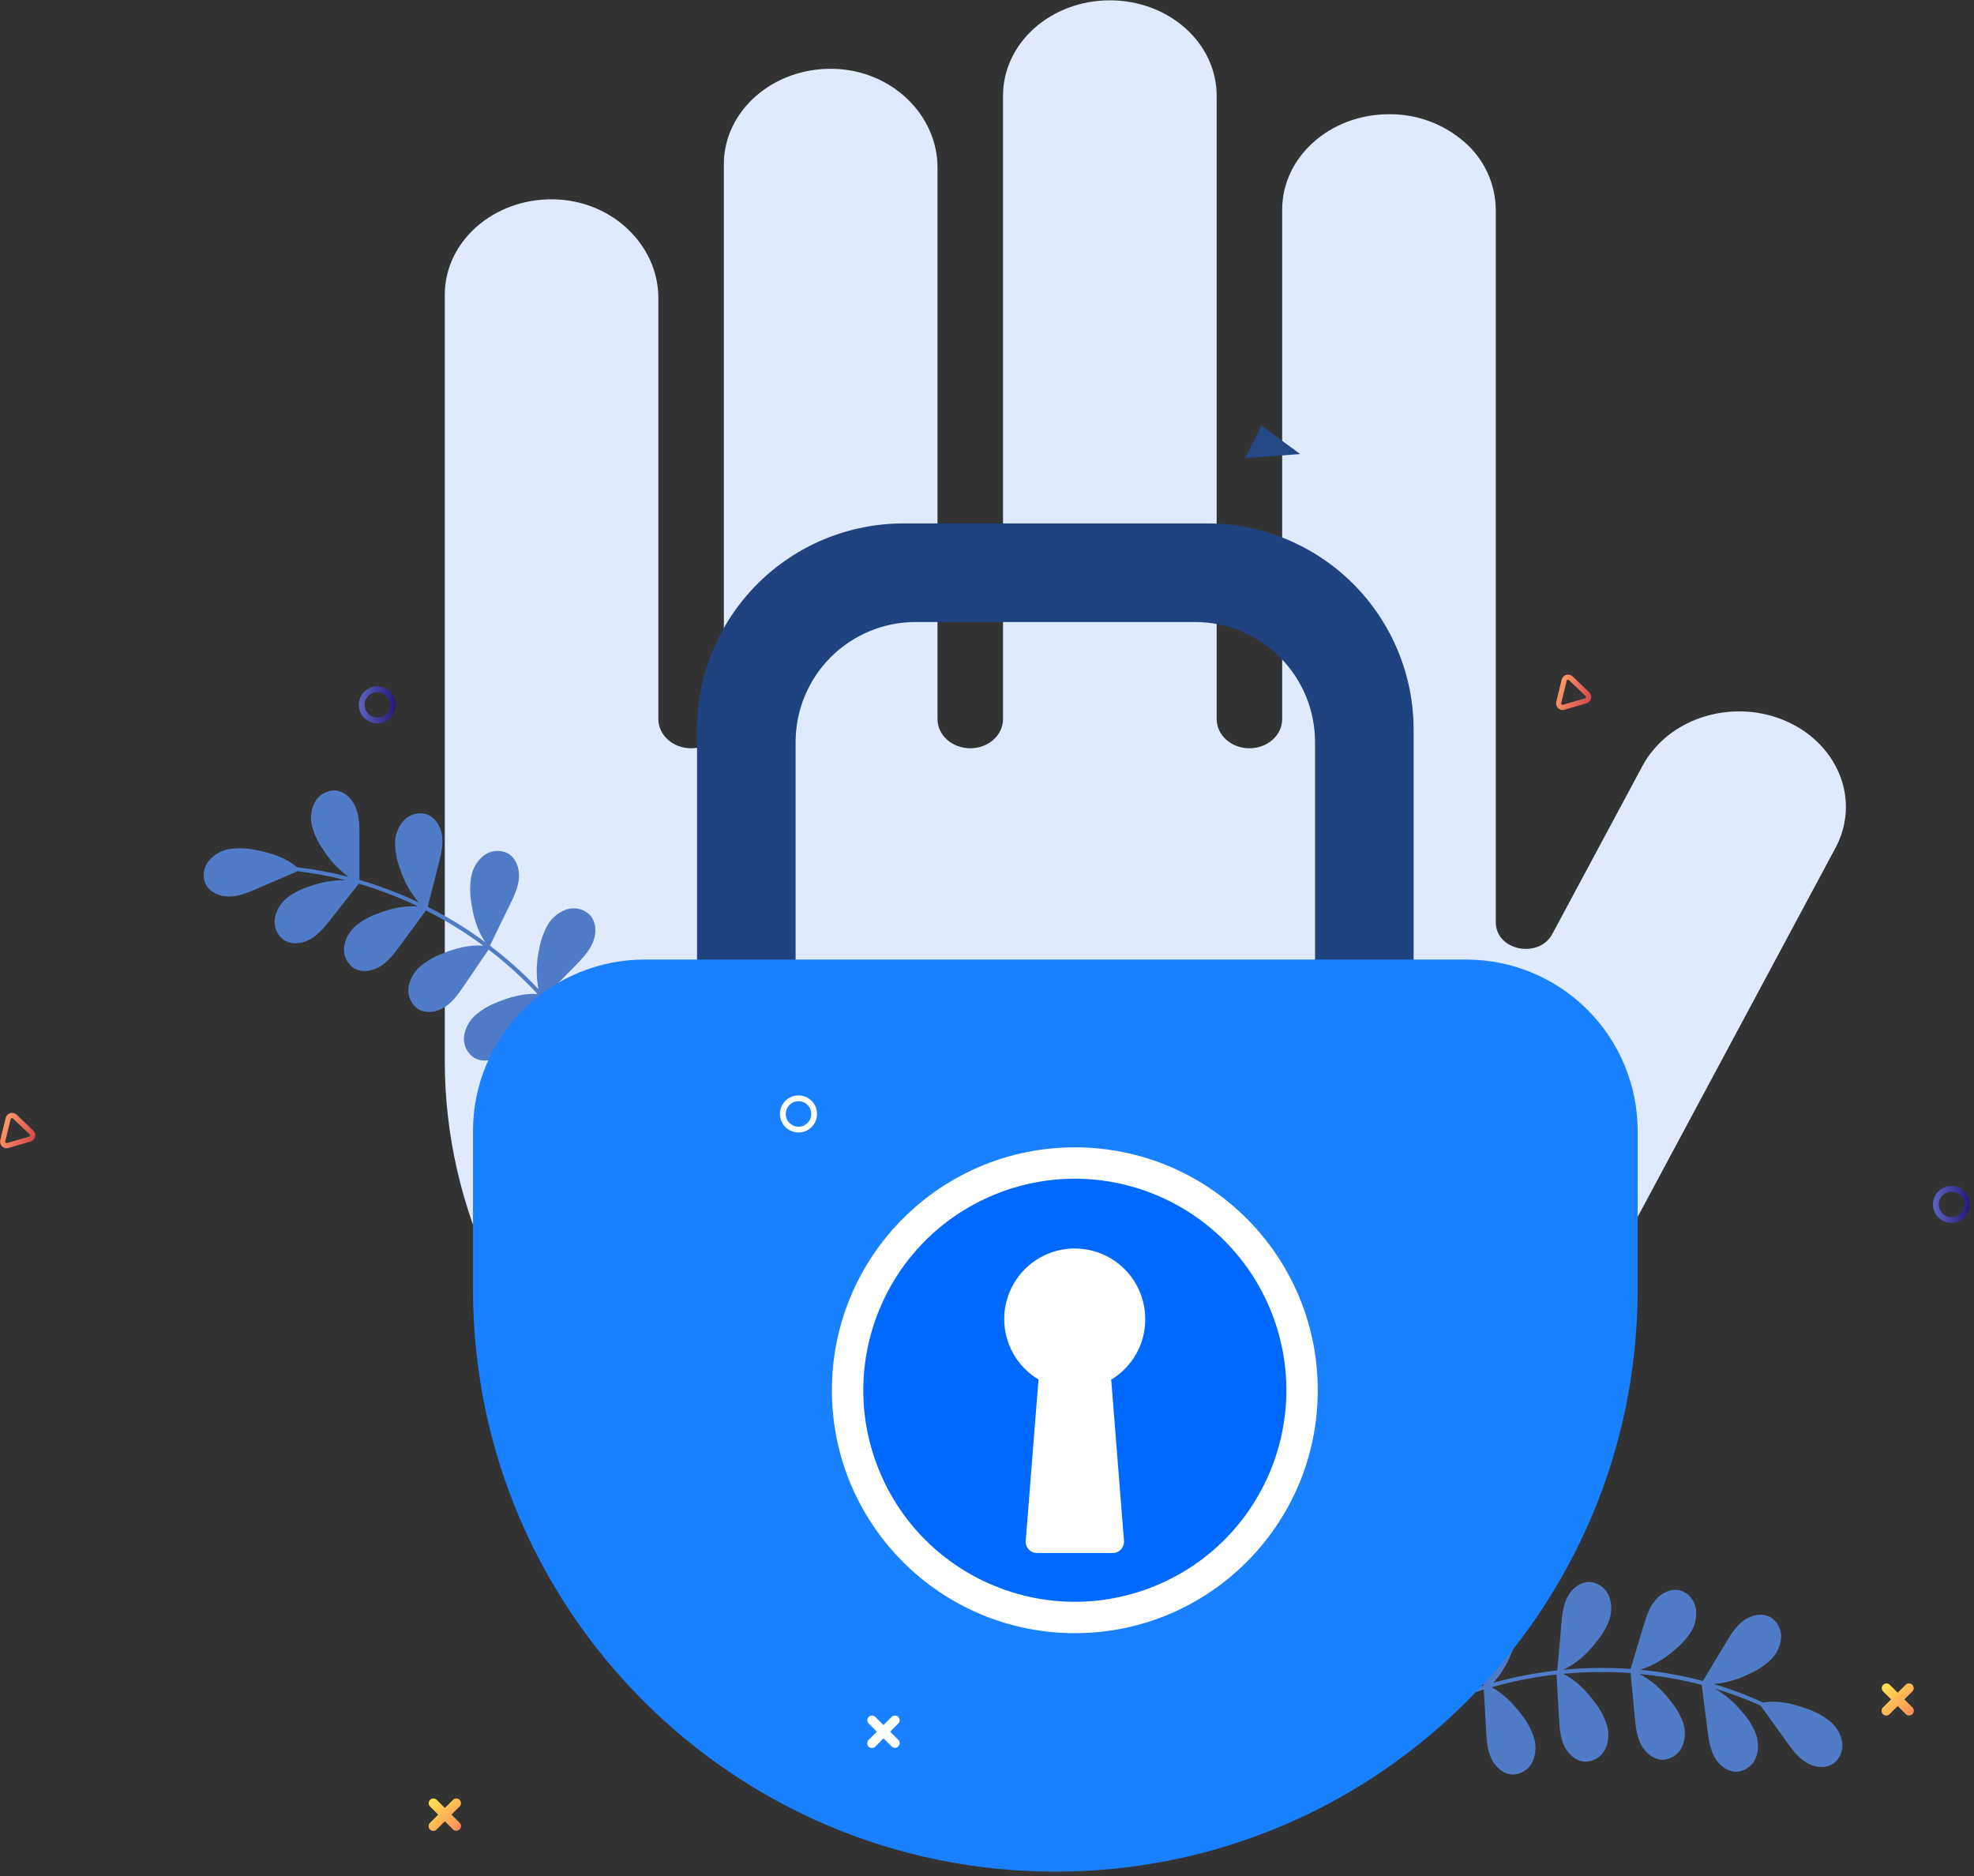 <svg width="444" height="422" viewBox="0 0 444 422" fill="none" xmlns="http://www.w3.org/2000/svg">
<rect x="0" y="0" width="444" height="422" fill="#333333" stroke="none"/>
<g clip-path="url(#clip0_2094_9072)">
<path d="M401.518 162.117C390.94 157.603 378.483 160.61 371.809 168.767C370.912 169.831 370.127 170.987 369.467 172.213L349.183 210.035C346.133 215.788 336.434 213.824 336.434 207.449V47.163C336.407 44.279 335.768 41.434 334.558 38.816C333.349 36.199 331.597 33.868 329.418 31.979C324.719 27.865 318.668 25.628 312.423 25.696C299.142 25.696 288.393 35.316 288.393 47.163V161.733C288.393 165.393 285.093 168.315 281.024 168.315C276.955 168.315 273.655 165.369 273.655 161.733V21.541C273.655 9.682 262.925 0.074 249.632 0.074C236.339 0.074 225.603 9.682 225.603 21.541V161.733C225.603 165.393 222.303 168.315 218.234 168.315C214.165 168.315 210.864 165.369 210.864 161.733V37.652C210.864 25.83 200.494 15.691 187.293 15.477C173.817 15.258 162.812 24.951 162.812 36.938V161.733C162.812 165.393 159.518 168.315 155.443 168.315C151.368 168.315 148.08 165.369 148.08 161.733V67.013C148.08 55.191 137.709 45.052 124.502 44.838C111.026 44.607 100.046 54.312 100.046 66.299V168.291V238.701C100.046 305.646 161.348 362.049 236.284 361.885C294.055 361.756 343.327 329.449 362.866 283.947L412.828 190.752C414.369 187.908 415.182 184.727 415.195 181.492C415.164 173.488 410.132 165.814 401.518 162.117Z" fill="#E0EAFF"/>
<path d="M290.754 101.858C290.868 101.848 290.973 101.793 291.048 101.707C291.123 101.621 291.162 101.509 291.157 101.395C291.164 101.28 291.126 101.167 291.053 101.078C290.979 100.99 290.874 100.933 290.76 100.919C289.507 100.919 288.255 100.919 287.002 100.919C286.888 100.932 286.782 100.987 286.705 101.073C286.628 101.159 286.586 101.27 286.586 101.386C286.586 101.501 286.628 101.612 286.705 101.698C286.782 101.784 286.888 101.839 287.002 101.852C288.251 101.852 289.499 101.852 290.748 101.852L290.754 101.858Z" fill="#325899"/>
<path d="M292.42 102.133L280.073 103.054L283.764 95.733L292.42 102.133Z" fill="#244885"/>
<path d="M340.411 399.16C341.347 399.102 342.249 398.788 343.018 398.251C343.787 397.715 344.393 396.977 344.77 396.118C345.498 394.376 345.563 392.427 344.95 390.641C344.344 388.876 343.443 387.227 342.286 385.763C340.449 383.275 338.213 380.966 335.508 379.522C339.886 378.27 344.354 377.357 348.873 376.792L350.104 376.648L350.646 386.356C350.766 388.515 350.901 390.728 351.816 392.688C352.731 394.648 354.636 396.309 356.797 396.277C357.733 396.22 358.635 395.906 359.405 395.37C360.175 394.834 360.782 394.097 361.161 393.239C361.886 391.495 361.951 389.546 361.345 387.757C360.737 385.993 359.836 384.344 358.68 382.879C356.778 380.312 354.472 377.921 351.64 376.505C356.665 376.022 361.722 375.962 366.758 376.325L367.695 386.142C367.897 388.296 368.12 390.507 369.111 392.429C370.101 394.35 372.064 395.933 374.23 395.825C375.163 395.732 376.053 395.384 376.801 394.819C377.549 394.253 378.126 393.492 378.47 392.62C379.131 390.851 379.122 388.901 378.442 387.139C377.754 385.4 376.776 383.79 375.551 382.377C373.743 379.973 371.445 377.98 368.81 376.529C372.445 376.877 376.056 377.444 379.622 378.228C380.675 378.463 381.725 378.725 382.758 378.991L384.042 389.046C384.313 391.194 384.606 393.399 385.664 395.284C386.721 397.169 388.723 398.703 390.887 398.508C391.816 398.385 392.694 398.008 393.422 397.418C394.151 396.829 394.703 396.05 395.018 395.167C395.621 393.377 395.549 391.429 394.814 389.689C394.075 387.966 393.05 386.38 391.784 384.997C390.081 382.916 388.018 381.158 385.693 379.807C389.206 380.863 392.647 382.143 395.996 383.638L401.767 391.669C403.031 393.425 404.339 395.225 406.162 396.383C407.984 397.542 410.486 397.926 412.295 396.739C413.054 396.188 413.647 395.439 414.007 394.572C414.368 393.706 414.482 392.757 414.337 391.83C414.008 389.98 413.019 388.313 411.554 387.136C410.085 385.972 408.431 385.064 406.659 384.45C403.443 383.215 399.931 382.405 396.543 382.945L396.518 382.929C392.95 381.304 389.275 379.926 385.52 378.803C388.323 378.545 391.05 377.751 393.554 376.465C395.27 375.712 396.846 374.674 398.215 373.393C399.587 372.098 400.441 370.347 400.616 368.467C400.684 367.532 400.492 366.596 400.062 365.763C399.632 364.929 398.981 364.231 398.179 363.743C396.281 362.703 393.825 363.284 392.095 364.586C390.364 365.888 389.204 367.804 388.112 369.647L383.013 378.111C378.396 376.889 373.688 376.043 368.936 375.58C371.757 374.664 374.358 373.174 376.576 371.204C378.047 370.051 379.313 368.659 380.322 367.086C381.329 365.489 381.72 363.579 381.422 361.714C381.255 360.791 380.836 359.931 380.212 359.23C379.589 358.529 378.783 358.013 377.885 357.74C375.792 357.206 373.557 358.379 372.21 360.066C370.863 361.752 370.222 363.864 369.589 365.953C368.648 369.105 367.705 372.258 366.758 375.412L366.309 375.377C361.39 375.049 356.452 375.122 351.544 375.595C354.559 374.292 357.046 371.881 359.079 369.308C360.289 367.879 361.249 366.254 361.917 364.504C362.581 362.737 362.576 360.789 361.903 359.025C361.554 358.154 360.971 357.396 360.218 356.835C359.466 356.274 358.573 355.932 357.639 355.845C355.476 355.745 353.524 357.347 352.536 359.265C351.548 361.182 351.33 363.393 351.164 365.556C350.869 368.945 350.574 372.33 350.28 375.71L350.077 375.732L350 375.682C350 375.71 350.002 375.737 350.005 375.765C345.241 376.302 340.528 377.218 335.91 378.503C337.892 376.269 339.397 373.654 340.334 370.817C341.047 369.045 341.452 367.165 341.534 365.256C341.605 363.334 340.976 361.452 339.763 359.96C339.145 359.231 338.338 358.687 337.432 358.386C336.525 358.085 335.553 358.04 334.622 358.254C332.501 358.855 331.132 361.028 330.805 363.204C330.478 365.38 330.997 367.594 331.506 369.735L333.68 378.868L333.693 379.152C328.639 380.692 323.738 382.696 319.053 385.138C318.561 385.394 318.872 386.219 319.371 385.952C323.972 383.549 328.78 381.567 333.738 380.029L334.262 389.224C334.381 391.383 334.514 393.601 335.437 395.559C336.36 397.518 338.245 399.188 340.411 399.16Z" fill="#507CC7"/>
<path d="M106.561 237.885C105.788 237.355 105.176 236.622 104.793 235.766C104.41 234.91 104.27 233.965 104.39 233.035C104.661 231.168 105.608 229.464 107.049 228.247C108.486 227.043 110.115 226.09 111.869 225.428C114.73 224.245 117.829 223.403 120.897 223.568C117.796 220.242 114.443 217.161 110.868 214.35C110.545 214.094 110.215 213.844 109.886 213.594L104.432 221.628C103.212 223.415 101.962 225.245 100.162 226.453C98.363 227.661 95.892 228.106 94.062 226.972C93.284 226.438 92.669 225.7 92.284 224.839C91.9 223.977 91.761 223.027 91.884 222.091C92.173 220.242 93.122 218.56 94.556 217.357C95.992 216.155 97.622 215.204 99.375 214.545C102.328 213.325 105.537 212.459 108.69 212.715C104.629 209.716 100.324 207.063 95.819 204.785L89.981 212.715C88.694 214.454 87.37 216.235 85.528 217.376C83.685 218.517 81.19 218.864 79.427 217.656C78.673 217.097 78.088 216.34 77.737 215.469C77.386 214.598 77.283 213.647 77.438 212.721C77.784 210.865 78.794 209.199 80.281 208.036C81.765 206.891 83.431 206.004 85.21 205.413C87.98 204.282 90.956 203.746 93.946 203.839C90.652 202.263 87.264 200.891 83.801 199.734C82.77 199.392 81.739 199.075 80.702 198.77L74.425 206.737C73.089 208.433 71.704 210.171 69.825 211.245C67.946 212.319 65.445 212.593 63.688 211.324C62.953 210.742 62.393 209.968 62.07 209.087C61.747 208.207 61.674 207.254 61.858 206.334C62.262 204.488 63.327 202.854 64.853 201.741C66.373 200.651 68.067 199.826 69.862 199.301C72.388 198.391 75.058 197.942 77.743 197.977C74.189 197.074 70.581 196.402 66.94 195.964L57.856 199.88C55.874 200.734 53.824 201.606 51.665 201.661C49.505 201.716 47.163 200.758 46.223 198.812C45.858 197.951 45.737 197.005 45.875 196.079C46.013 195.154 46.403 194.284 47.004 193.566C48.238 192.137 49.952 191.209 51.823 190.955C53.683 190.712 55.57 190.784 57.405 191.169C60.803 191.779 64.231 192.877 66.854 195.085H66.891C70.766 195.536 74.606 196.251 78.384 197.226C76.109 195.563 74.173 193.48 72.68 191.089C71.59 189.561 70.765 187.859 70.24 186.057C69.728 184.239 69.9 182.297 70.722 180.597C71.145 179.761 71.789 179.057 72.586 178.563C73.382 178.069 74.299 177.804 75.236 177.797C77.402 177.888 79.207 179.627 80.019 181.652C80.83 183.678 80.842 185.88 80.849 188.045C80.849 191.331 80.849 194.624 80.849 197.922C85.436 199.259 89.908 200.965 94.22 203.022C92.284 200.78 90.83 198.164 89.95 195.335C89.28 193.58 88.912 191.723 88.864 189.845C88.82 187.957 89.472 186.118 90.695 184.678C91.312 183.972 92.113 183.45 93.008 183.169C93.904 182.888 94.859 182.859 95.77 183.086C97.844 183.696 99.156 185.862 99.43 188.003C99.705 190.144 99.18 192.303 98.643 194.402L96.203 203.961C96.331 204.034 96.472 204.095 96.606 204.169C101.007 206.42 105.218 209.025 109.197 211.959C107.281 209.293 106.391 205.968 105.964 202.698C105.663 200.849 105.678 198.962 106.006 197.117C106.345 195.26 107.352 193.591 108.837 192.425C109.585 191.858 110.475 191.508 111.41 191.415C112.344 191.321 113.286 191.487 114.132 191.895C116.035 192.92 116.883 195.293 116.731 197.452C116.578 199.612 115.614 201.613 114.663 203.552L110.197 212.703L110.362 212.831L110.453 212.801L110.411 212.868C114.222 215.778 117.796 218.987 121.098 222.463C120.544 219.527 120.598 216.508 121.257 213.594C121.559 211.71 122.177 209.89 123.087 208.213C124.021 206.524 125.54 205.233 127.357 204.583C128.262 204.274 129.235 204.221 130.169 204.43C131.102 204.639 131.959 205.102 132.646 205.767C134.153 207.371 134.208 209.939 133.366 211.971C132.524 214.002 130.926 215.631 129.407 217.211L122.849 223.921L122.685 224.159C126.204 228.101 129.353 232.359 132.091 236.879C132.378 237.354 131.689 237.903 131.396 237.421C128.691 232.99 125.587 228.814 122.123 224.946L116.944 232.572C115.724 234.365 114.504 236.195 112.674 237.403C110.844 238.611 108.404 239.026 106.561 237.885Z" fill="#507CC7"/>
<path d="M271.556 117.737H203.184C197.087 117.739 191.051 118.941 185.42 121.276C179.788 123.61 174.672 127.031 170.363 131.343C166.054 135.655 162.636 140.774 160.305 146.407C157.974 152.04 156.776 158.077 156.778 164.173V261.668H178.953V166.912C178.953 159.751 181.798 152.884 186.861 147.82C191.925 142.757 198.792 139.912 205.953 139.912H268.786C275.947 139.912 282.815 142.757 287.878 147.82C292.942 152.884 295.786 159.751 295.786 166.912V261.668H317.961V164.173C317.964 158.077 316.765 152.04 314.434 146.407C312.103 140.774 308.686 135.655 304.377 131.343C300.067 127.031 294.951 123.61 289.32 121.276C283.688 118.941 277.652 117.739 271.556 117.737Z" fill="#1F4380"/>
<path d="M106.39 254.409V290.035C106.39 362.373 165.032 420.997 237.37 420.997C309.707 420.997 368.35 362.354 368.35 290.017V254.391C368.35 244.168 364.289 234.364 357.062 227.135C349.834 219.906 340.031 215.844 329.808 215.843H144.932C139.868 215.844 134.855 216.842 130.177 218.781C125.5 220.719 121.251 223.56 117.671 227.142C114.092 230.723 111.254 234.975 109.318 239.653C107.382 244.332 106.387 249.346 106.39 254.409Z" fill="#1980FF"/>
<path d="M241.756 367.356C271.933 367.356 296.396 342.893 296.396 312.716C296.396 282.539 271.933 258.075 241.756 258.075C211.579 258.075 187.115 282.539 187.115 312.716C187.115 342.893 211.579 367.356 241.756 367.356Z" fill="white"/>
<path d="M259.961 356.666C284.233 346.612 295.759 318.785 285.705 294.512C275.651 270.24 247.824 258.713 223.552 268.767C199.279 278.821 187.753 306.648 197.807 330.921C207.861 355.193 235.688 366.72 259.961 356.666Z" fill="#0069FF"/>
<path d="M257.593 296.757C257.605 293.981 256.888 291.25 255.514 288.837C254.14 286.425 252.157 284.415 249.763 283.01C247.369 281.604 244.648 280.851 241.871 280.827C239.095 280.802 236.361 281.507 233.943 282.871C231.524 284.234 229.506 286.208 228.09 288.596C226.674 290.984 225.909 293.702 225.872 296.478C225.836 299.254 226.529 301.991 227.882 304.416C229.234 306.84 231.2 308.867 233.582 310.294L230.708 346.572C230.68 346.924 230.724 347.278 230.84 347.612C230.955 347.946 231.138 348.252 231.378 348.511C231.618 348.77 231.909 348.977 232.232 349.118C232.556 349.259 232.905 349.331 233.258 349.33H250.26C250.613 349.33 250.962 349.257 251.285 349.116C251.608 348.975 251.899 348.768 252.138 348.509C252.378 348.25 252.561 347.944 252.677 347.611C252.792 347.278 252.838 346.924 252.81 346.572L249.937 310.324C252.276 308.917 254.211 306.927 255.553 304.55C256.895 302.172 257.597 299.487 257.593 296.757Z" fill="white"/>
<path d="M357.681 156.005C357.782 156.173 357.85 156.359 357.879 156.552C357.909 156.746 357.899 156.944 357.852 157.134C357.792 157.386 357.666 157.618 357.487 157.806C357.308 157.994 357.082 158.13 356.833 158.201L351.873 159.647C351.626 159.716 351.364 159.719 351.115 159.655C350.865 159.592 350.637 159.465 350.452 159.286C350.267 159.107 350.132 158.883 350.061 158.636C349.989 158.389 349.983 158.128 350.043 157.878L351.263 152.857C351.327 152.609 351.455 152.382 351.633 152.198C351.811 152.013 352.033 151.878 352.279 151.806C352.525 151.733 352.786 151.726 353.035 151.784C353.285 151.842 353.515 151.964 353.703 152.138L357.437 155.712C357.53 155.8 357.612 155.898 357.681 156.005ZM351.19 158.39C351.204 158.413 351.22 158.433 351.239 158.451C351.278 158.491 351.327 158.519 351.38 158.533C351.434 158.547 351.491 158.546 351.544 158.531L356.503 157.085C356.557 157.069 356.605 157.04 356.642 156.999C356.68 156.958 356.706 156.908 356.717 156.853C356.732 156.8 356.731 156.744 356.716 156.692C356.701 156.639 356.672 156.591 356.632 156.554L352.898 152.985C352.859 152.946 352.81 152.918 352.756 152.904C352.703 152.89 352.646 152.891 352.593 152.906C352.541 152.923 352.494 152.954 352.456 152.994C352.419 153.035 352.393 153.084 352.38 153.138L351.16 158.152C351.148 158.192 351.144 158.234 351.149 158.275C351.155 158.316 351.169 158.355 351.19 158.39Z" fill="url(#paint0_linear_2094_9072)"/>
<path d="M7.705 254.58C7.808 254.747 7.876 254.933 7.907 255.127C7.937 255.32 7.929 255.518 7.882 255.709C7.822 255.961 7.695 256.194 7.515 256.381C7.334 256.569 7.108 256.705 6.857 256.776L1.898 258.222C1.65 258.291 1.388 258.294 1.139 258.23C0.89 258.167 0.662 258.04 0.477 257.861C0.292 257.682 0.157 257.458 0.085 257.211C0.013 256.964 0.007 256.703 0.068 256.453L1.288 251.432C1.353 251.185 1.481 250.959 1.659 250.776C1.838 250.593 2.06 250.458 2.305 250.386C2.55 250.314 2.81 250.306 3.059 250.363C3.308 250.42 3.539 250.54 3.728 250.712L7.461 254.287C7.553 254.376 7.635 254.474 7.705 254.58ZM1.221 256.965C1.234 256.988 1.251 257.008 1.269 257.026C1.309 257.065 1.358 257.093 1.411 257.107C1.465 257.121 1.521 257.121 1.574 257.106L6.528 255.678C6.582 255.665 6.631 255.636 6.67 255.596C6.709 255.557 6.736 255.507 6.748 255.452C6.761 255.399 6.759 255.343 6.743 255.29C6.727 255.238 6.697 255.19 6.656 255.153L2.923 251.585C2.883 251.547 2.835 251.52 2.782 251.506C2.729 251.493 2.674 251.493 2.621 251.508C2.569 251.523 2.521 251.552 2.483 251.591C2.445 251.63 2.418 251.678 2.404 251.731L1.184 256.752C1.168 256.825 1.182 256.901 1.221 256.965Z" fill="url(#paint1_linear_2094_9072)"/>
<path d="M101.551 408.172L103.381 406.342C103.579 406.144 103.691 405.875 103.691 405.595C103.691 405.315 103.579 405.046 103.381 404.848C103.183 404.649 102.914 404.538 102.634 404.538C102.354 404.538 102.085 404.649 101.887 404.848L100.056 406.678L98.226 404.848C98.028 404.649 97.759 404.538 97.479 404.538C97.199 404.538 96.93 404.649 96.732 404.848C96.534 405.046 96.422 405.315 96.422 405.595C96.422 405.875 96.534 406.144 96.732 406.342L98.562 408.172L96.732 410.002C96.629 410.1 96.547 410.217 96.491 410.347C96.434 410.477 96.404 410.617 96.402 410.758C96.401 410.9 96.427 411.04 96.481 411.171C96.534 411.302 96.613 411.422 96.713 411.522C96.813 411.622 96.933 411.701 97.064 411.754C97.195 411.808 97.335 411.834 97.477 411.832C97.618 411.831 97.758 411.801 97.888 411.744C98.018 411.688 98.135 411.606 98.232 411.503L100.063 409.673L101.893 411.503C102.093 411.694 102.361 411.799 102.638 411.796C102.915 411.792 103.179 411.681 103.375 411.485C103.571 411.289 103.683 411.024 103.686 410.747C103.689 410.47 103.584 410.203 103.393 410.002L101.551 408.172Z" fill="url(#paint2_linear_2094_9072)"/>
<path d="M200.212 389.523L202.042 387.693C202.24 387.495 202.352 387.226 202.352 386.946C202.352 386.665 202.24 386.396 202.042 386.198C201.844 386 201.575 385.889 201.295 385.889C201.015 385.889 200.746 386 200.548 386.198L198.718 388.028L196.887 386.198C196.689 386 196.42 385.889 196.14 385.889C195.86 385.889 195.591 386 195.393 386.198C195.195 386.396 195.083 386.665 195.083 386.946C195.083 387.226 195.195 387.495 195.393 387.693L197.223 389.523L195.393 391.353C195.29 391.451 195.208 391.568 195.152 391.698C195.095 391.827 195.065 391.967 195.064 392.109C195.062 392.25 195.088 392.391 195.142 392.522C195.195 392.653 195.274 392.772 195.374 392.872C195.474 392.972 195.594 393.051 195.725 393.105C195.856 393.158 195.996 393.185 196.138 393.183C196.279 393.181 196.419 393.151 196.549 393.095C196.679 393.038 196.796 392.956 196.894 392.854L198.724 391.024L200.554 392.854C200.754 393.045 201.022 393.15 201.299 393.146C201.576 393.143 201.84 393.032 202.036 392.836C202.232 392.64 202.344 392.375 202.347 392.098C202.351 391.821 202.246 391.554 202.054 391.353L200.212 389.523Z" fill="white"/>
<path d="M428.348 382.248L430.178 380.418C430.355 380.215 430.447 379.952 430.438 379.683C430.428 379.414 430.317 379.159 430.126 378.97C429.935 378.78 429.68 378.669 429.411 378.661C429.142 378.652 428.88 378.746 428.678 378.923L426.848 380.753L425.017 378.923C424.815 378.746 424.553 378.652 424.284 378.661C424.015 378.669 423.76 378.78 423.569 378.97C423.379 379.159 423.267 379.414 423.257 379.683C423.248 379.952 423.34 380.215 423.517 380.418L425.347 382.248L423.517 384.078C423.318 384.277 423.206 384.547 423.206 384.828C423.206 385.11 423.318 385.379 423.517 385.579C423.615 385.677 423.731 385.755 423.859 385.808C423.988 385.861 424.125 385.889 424.264 385.889C424.403 385.889 424.54 385.861 424.669 385.808C424.797 385.755 424.913 385.677 425.011 385.579L426.841 383.748L428.672 385.579C428.872 385.77 429.139 385.875 429.416 385.871C429.693 385.868 429.958 385.756 430.154 385.56C430.35 385.365 430.462 385.1 430.465 384.823C430.468 384.546 430.363 384.278 430.172 384.078L428.348 382.248Z" fill="url(#paint3_linear_2094_9072)"/>
<path d="M84.874 162.709C84.05 162.709 83.245 162.465 82.56 162.007C81.874 161.549 81.341 160.898 81.025 160.137C80.71 159.376 80.627 158.538 80.788 157.73C80.949 156.921 81.346 156.179 81.928 155.596C82.511 155.014 83.254 154.617 84.062 154.456C84.87 154.295 85.708 154.378 86.469 154.693C87.23 155.008 87.881 155.543 88.339 156.228C88.797 156.913 89.041 157.718 89.041 158.542C89.039 159.647 88.6 160.706 87.819 161.487C87.038 162.268 85.979 162.707 84.874 162.709ZM84.874 155.681C84.309 155.681 83.755 155.849 83.285 156.164C82.814 156.478 82.448 156.925 82.231 157.448C82.015 157.97 81.958 158.546 82.069 159.101C82.179 159.656 82.451 160.165 82.852 160.566C83.252 160.966 83.761 161.238 84.316 161.349C84.871 161.459 85.447 161.402 85.969 161.186C86.492 160.969 86.939 160.603 87.253 160.132C87.568 159.662 87.736 159.108 87.736 158.542C87.734 157.784 87.432 157.057 86.896 156.521C86.36 155.985 85.633 155.683 84.874 155.681Z" fill="url(#paint4_linear_2094_9072)"/>
<path d="M438.949 275.095C438.124 275.095 437.317 274.851 436.631 274.392C435.945 273.934 435.41 273.282 435.094 272.519C434.778 271.757 434.696 270.918 434.857 270.109C435.018 269.299 435.415 268.556 435.998 267.972C436.582 267.389 437.326 266.991 438.135 266.83C438.944 266.669 439.783 266.752 440.546 267.068C441.308 267.383 441.96 267.918 442.418 268.604C442.877 269.291 443.122 270.097 443.122 270.923C443.12 272.029 442.68 273.089 441.898 273.871C441.116 274.654 440.055 275.094 438.949 275.095ZM438.949 268.062C438.382 268.062 437.827 268.23 437.355 268.545C436.884 268.861 436.516 269.309 436.3 269.833C436.083 270.357 436.026 270.934 436.137 271.49C436.249 272.047 436.522 272.558 436.924 272.958C437.325 273.359 437.837 273.632 438.393 273.742C438.95 273.851 439.527 273.794 440.05 273.576C440.574 273.358 441.022 272.989 441.336 272.517C441.65 272.045 441.817 271.49 441.816 270.923C441.815 270.163 441.512 269.436 440.974 268.899C440.437 268.363 439.708 268.062 438.949 268.062Z" fill="url(#paint5_linear_2094_9072)"/>
<path d="M179.602 254.736C178.777 254.736 177.97 254.491 177.284 254.033C176.598 253.574 176.063 252.922 175.747 252.16C175.431 251.398 175.349 250.559 175.51 249.749C175.671 248.94 176.068 248.196 176.652 247.613C177.235 247.029 177.979 246.632 178.788 246.471C179.598 246.31 180.437 246.392 181.199 246.708C181.962 247.024 182.613 247.559 183.072 248.245C183.53 248.931 183.775 249.738 183.775 250.563C183.773 251.669 183.333 252.73 182.551 253.512C181.769 254.294 180.708 254.734 179.602 254.736ZM179.602 247.702C179.035 247.702 178.48 247.871 178.009 248.186C177.537 248.501 177.17 248.949 176.953 249.474C176.736 249.998 176.68 250.575 176.791 251.131C176.902 251.687 177.176 252.198 177.577 252.599C177.979 253 178.49 253.272 179.047 253.382C179.603 253.492 180.18 253.434 180.704 253.216C181.228 252.999 181.675 252.63 181.989 252.158C182.304 251.686 182.471 251.131 182.469 250.563C182.468 249.804 182.165 249.076 181.628 248.54C181.09 248.003 180.362 247.702 179.602 247.702Z" fill="white"/>
</g>
<defs>
<linearGradient id="paint0_linear_2094_9072" x1="350.653" y1="155.139" x2="359.993" y2="158.945" gradientUnits="userSpaceOnUse">
<stop stop-color="#FF9666"/>
<stop offset="1" stop-color="#C42D40"/>
</linearGradient>
<linearGradient id="paint1_linear_2094_9072" x1="0.678" y1="253.714" x2="10.017" y2="257.52" gradientUnits="userSpaceOnUse">
<stop stop-color="#FF9666"/>
<stop offset="1" stop-color="#C42D40"/>
</linearGradient>
<linearGradient id="paint2_linear_2094_9072" x1="97.36" y1="405.342" x2="103.131" y2="411.412" gradientUnits="userSpaceOnUse">
<stop stop-color="#FFDD4F"/>
<stop offset="1" stop-color="#FF8F5C"/>
</linearGradient>
<linearGradient id="paint3_linear_2094_9072" x1="424.157" y1="379.417" x2="429.928" y2="385.487" gradientUnits="userSpaceOnUse">
<stop stop-color="#FFDD4F"/>
<stop offset="1" stop-color="#FF8F5C"/>
</linearGradient>
<linearGradient id="paint4_linear_2094_9072" x1="80.708" y1="158.543" x2="89.041" y2="158.543" gradientUnits="userSpaceOnUse">
<stop stop-color="#5D64C2"/>
<stop offset="1" stop-color="#251978"/>
</linearGradient>
<linearGradient id="paint5_linear_2094_9072" x1="434.782" y1="270.923" x2="443.122" y2="270.923" gradientUnits="userSpaceOnUse">
<stop stop-color="#5D64C2"/>
<stop offset="1" stop-color="#251978"/>
</linearGradient>
<clipPath id="clip0_2094_9072">
<rect width="443.122" height="420.941" fill="white" transform="translate(0 0.075)"/>
</clipPath>
</defs>
</svg>
